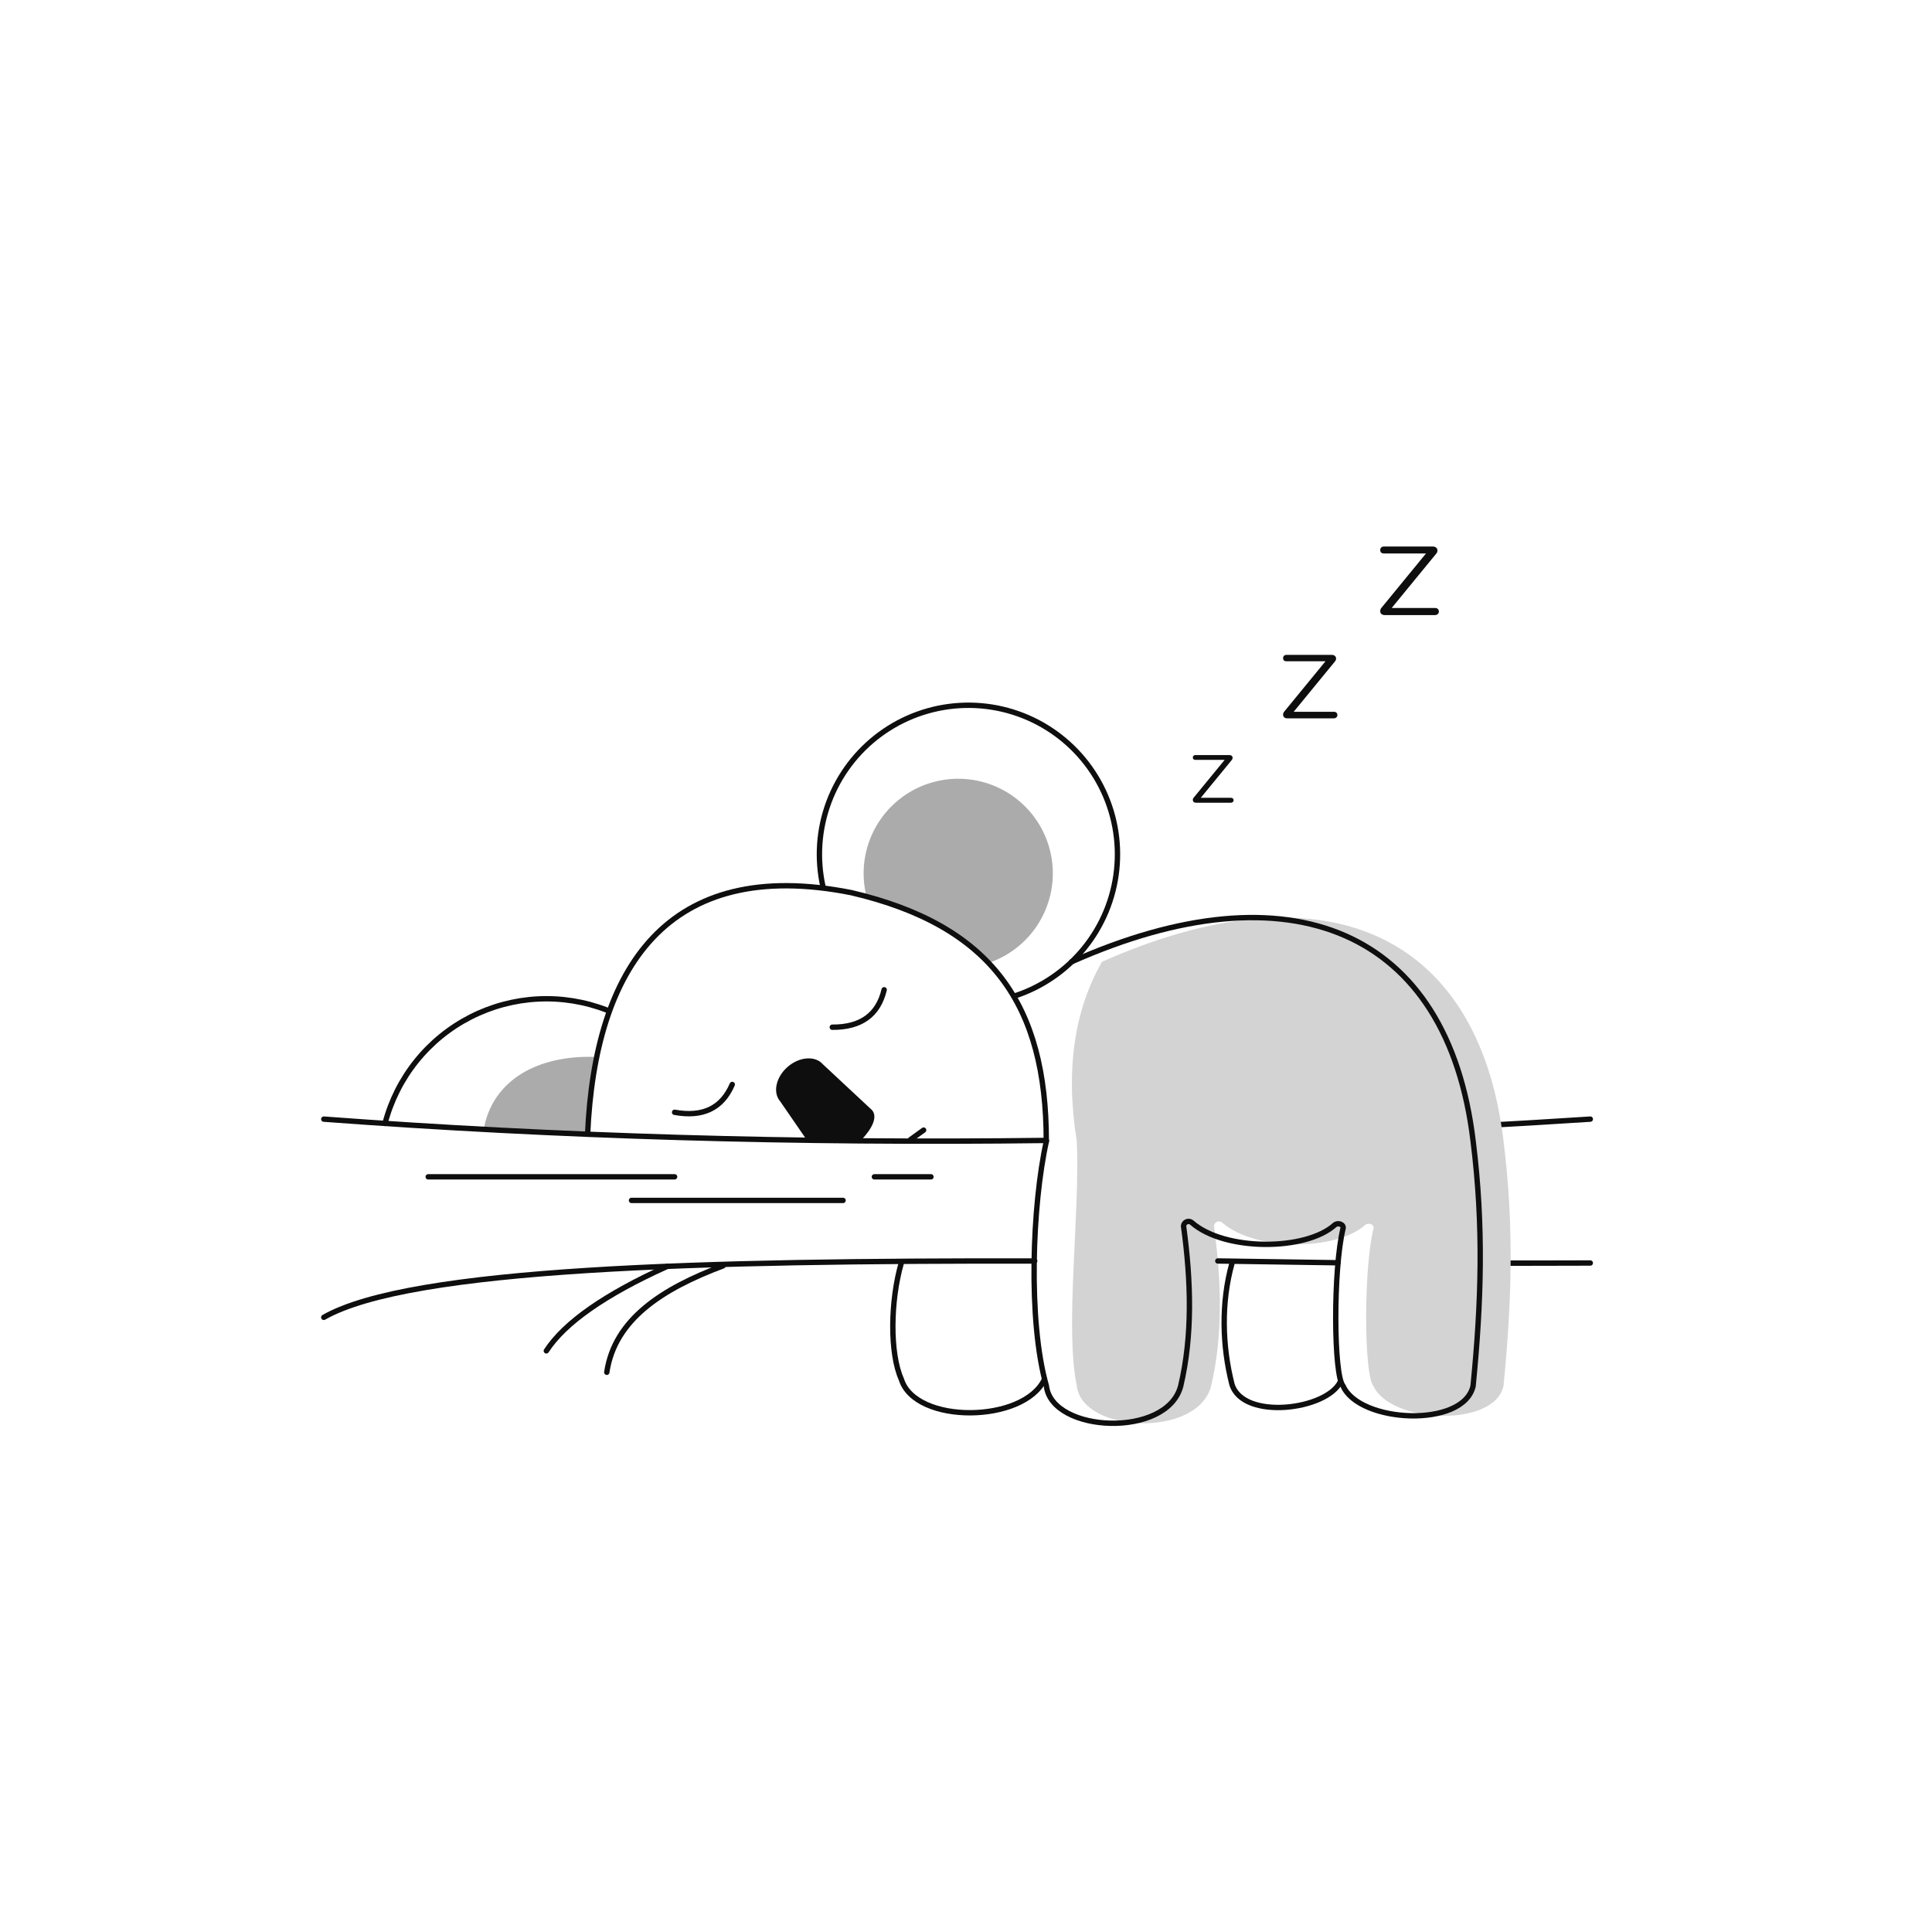 <svg width="1080" height="1080" viewBox="0 0 1080 1080" fill="none" xmlns="http://www.w3.org/2000/svg">
<path d="M823.7 629.49C845.367 628.317 867.13 627.02 888.99 625.6" stroke="#0E0E0E" stroke-width="3" stroke-linecap="round" stroke-linejoin="round"/>
<path d="M270.59 630.37C275.37 605.51 297.8 590.76 329.32 590.76C330.653 590.76 331.957 590.787 333.23 590.84L328.48 633.63L270.59 630.37Z" fill="#ABABAB"/>
<path d="M181 625.6C311 635.293 445.63 639.263 584.89 637.51" stroke="#0E0E0E" stroke-width="3" stroke-linecap="round" stroke-linejoin="round"/>
<path d="M827.45 706.11C848.26 706.11 868.82 706.11 888.98 706.03" stroke="#0E0E0E" stroke-width="3" stroke-linecap="round" stroke-linejoin="round"/>
<path d="M181 736.4C229.46 708.72 393.36 704.65 578.41 704.9" stroke="#0E0E0E" stroke-width="3" stroke-linecap="round" stroke-linejoin="round"/>
<path d="M373 707.89C338.16 723.643 315.627 739.393 305.4 755.14" stroke="#0E0E0E" stroke-width="3" stroke-linecap="round" stroke-linejoin="round"/>
<path d="M404.2 707.61C369.93 720.47 343.56 737.61 339.2 767.11" stroke="#0E0E0E" stroke-width="3" stroke-linecap="round" stroke-linejoin="round"/>
<path d="M552.71 538.26C562.413 534.954 570.946 528.899 577.27 520.832C583.595 512.764 587.438 503.033 588.333 492.822C589.227 482.61 587.135 472.359 582.31 463.315C577.484 454.271 570.135 446.824 561.155 441.881C552.175 436.938 541.951 434.711 531.729 435.472C521.507 436.233 511.726 439.949 503.577 446.167C495.427 452.385 489.261 460.838 485.828 470.496C482.395 480.155 481.843 490.603 484.24 500.57C512.9 509.66 537.72 521 552.71 538.26Z" fill="#ABABAB"/>
<path d="M328.48 634C332.57 541.4 372.72 478.56 475.88 499C554.71 517.43 584.88 562 584.88 637.86" stroke="#0E0E0E" stroke-width="3" stroke-linecap="round" stroke-linejoin="round"/>
<path d="M460.08 495.79C456.544 480.027 457.667 463.577 463.312 448.441C468.958 433.305 478.882 420.137 491.876 410.54C504.871 400.943 520.375 395.331 536.502 394.387C552.629 393.443 568.682 397.208 582.707 405.224C596.733 413.24 608.125 425.16 615.498 439.534C622.87 453.908 625.905 470.115 624.232 486.182C622.559 502.25 616.25 517.484 606.075 530.031C595.899 542.578 582.296 551.896 566.92 556.85" stroke="#0E0E0E" stroke-width="3" stroke-linecap="round" stroke-linejoin="round"/>
<path d="M215.23 628C218.555 615.278 224.533 603.403 232.771 593.153C241.009 582.904 251.321 574.513 263.03 568.53C274.739 562.546 287.582 559.107 300.714 558.436C313.846 557.766 326.972 559.88 339.23 564.64" stroke="#0E0E0E" stroke-width="3" stroke-linecap="round" stroke-linejoin="round"/>
<path d="M616 537.66C738.34 483.2 826.26 519.61 840.47 637.75C846.47 685.67 845.04 728.28 840.47 774.75C835.25 798.4 777 795.62 767.78 774.75C762.46 768.88 762.18 709.75 767.78 686.69C768.33 684.42 764.85 683.21 763.06 684.81C746.88 699.31 701.53 699.51 683.25 683.46C682.858 683.116 682.377 682.888 681.863 682.803C681.348 682.717 680.82 682.777 680.337 682.975C679.855 683.174 679.438 683.503 679.132 683.927C678.827 684.35 678.646 684.85 678.61 685.37C682.89 716.67 683.61 746.86 677.03 774.76C669.52 804.01 605.03 801.12 601.94 774.76C595.15 741.76 603.79 679.21 601.94 637.94C595.46 597.83 600.63 564.6 616 537.66Z" fill="#D3D3D3"/>
<path d="M599 537.66C721.34 483.2 809.26 519.61 823.47 637.75C829.47 685.67 828.04 728.28 823.47 774.75C818.25 798.4 760 795.62 750.78 774.75C745.46 768.88 745.18 709.75 750.78 686.69C751.33 684.42 747.85 683.21 746.06 684.81C729.88 699.31 684.53 699.51 666.25 683.46C665.858 683.116 665.377 682.888 664.863 682.803C664.348 682.717 663.82 682.777 663.337 682.975C662.855 683.174 662.437 683.503 662.132 683.927C661.827 684.35 661.646 684.85 661.61 685.37C665.89 716.67 666.61 746.86 660.03 774.76C652.52 804.01 588.03 801.12 584.94 774.76C574.55 738.31 577.08 673.19 584.94 637.94" stroke="#0E0E0E" stroke-width="3" stroke-linecap="round" stroke-linejoin="round"/>
<path d="M503.87 705.89C497.73 727.08 497.3 756.44 503.87 771.06C511.68 796.32 572.36 795.63 583.87 771.06" stroke="#0E0E0E" stroke-width="3" stroke-linecap="round" stroke-linejoin="round"/>
<path d="M688.66 706.31C682.52 728.31 683.26 752.64 688.66 773.8C694.72 794.11 741.72 788.28 749.3 772.33" stroke="#0E0E0E" stroke-width="3" stroke-linecap="round" stroke-linejoin="round"/>
<path d="M494.25 553.29C490.917 567.337 481.25 574.313 465.25 574.22" stroke="#0E0E0E" stroke-width="3" stroke-linecap="round" stroke-linejoin="round"/>
<path d="M409.34 606.22C403.64 619.48 392.897 624.667 377.11 621.78" stroke="#0E0E0E" stroke-width="3" stroke-linecap="round" stroke-linejoin="round"/>
<path d="M450.67 636.78L436.12 615.65C431.86 610.74 433.74 602.07 440.31 596.37C446.87 590.67 455.72 590.02 459.98 594.93L487.46 620.55C491.02 624.65 486.86 631.62 481.57 637.13" fill="#0E0E0E"/>
<path d="M516.31 631.74L508.95 637.06" stroke="#0E0E0E" stroke-width="3" stroke-linecap="round" stroke-linejoin="round"/>
<path d="M239.38 657.85H377.11" stroke="#0E0E0E" stroke-width="3" stroke-linecap="round" stroke-linejoin="round"/>
<path d="M353.02 671.04H471.27" stroke="#0E0E0E" stroke-width="3" stroke-linecap="round" stroke-linejoin="round"/>
<path d="M488.79 657.85H520.41" stroke="#0E0E0E" stroke-width="3" stroke-linecap="round" stroke-linejoin="round"/>
<path d="M688.105 445.974C688.581 445.974 688.947 446.102 689.204 446.358C689.46 446.615 689.588 446.944 689.588 447.347C689.588 447.75 689.442 448.079 689.149 448.336C688.892 448.592 688.545 448.72 688.105 448.72H668.554C668.005 448.72 667.565 448.574 667.236 448.281C666.943 447.988 666.796 447.622 666.796 447.182C666.796 446.67 666.979 446.212 667.346 445.809L684.59 424.775H668.224C667.785 424.775 667.437 424.665 667.181 424.445C666.924 424.189 666.796 423.86 666.796 423.457C666.796 423.054 666.924 422.725 667.181 422.468C667.437 422.212 667.785 422.084 668.224 422.084H687.227C687.776 422.084 688.215 422.23 688.545 422.523C688.874 422.816 689.039 423.182 689.039 423.622C689.039 424.098 688.856 424.537 688.49 424.94L671.245 445.974H688.105Z" fill="#0E0E0E"/>
<path d="M745.633 397.893C746.267 397.893 746.754 398.064 747.096 398.405C747.437 398.746 747.608 399.185 747.608 399.721C747.608 400.258 747.413 400.697 747.023 401.038C746.681 401.379 746.218 401.55 745.633 401.55H719.595C718.864 401.55 718.279 401.355 717.84 400.965C717.45 400.575 717.255 400.087 717.255 399.502C717.255 398.819 717.498 398.21 717.986 397.674L740.952 369.661H719.156C718.571 369.661 718.108 369.515 717.767 369.222C717.425 368.881 717.255 368.442 717.255 367.906C717.255 367.369 717.425 366.93 717.767 366.589C718.108 366.248 718.571 366.077 719.156 366.077H744.463C745.194 366.077 745.779 366.272 746.218 366.662C746.657 367.052 746.876 367.54 746.876 368.125C746.876 368.759 746.632 369.344 746.145 369.88L723.179 397.893H745.633Z" fill="#0E0E0E"/>
<path d="M802.206 339.88C802.891 339.88 803.417 340.064 803.786 340.433C804.155 340.802 804.339 341.276 804.339 341.855C804.339 342.434 804.128 342.908 803.707 343.277C803.338 343.646 802.838 343.83 802.206 343.83H774.082C773.292 343.83 772.66 343.619 772.186 343.198C771.765 342.777 771.554 342.25 771.554 341.618C771.554 340.881 771.817 340.222 772.344 339.643L797.15 309.386H773.608C772.976 309.386 772.476 309.228 772.107 308.912C771.738 308.543 771.554 308.069 771.554 307.49C771.554 306.911 771.738 306.437 772.107 306.068C772.476 305.699 772.976 305.515 773.608 305.515H800.942C801.732 305.515 802.364 305.726 802.838 306.147C803.312 306.568 803.549 307.095 803.549 307.727C803.549 308.412 803.286 309.044 802.759 309.623L777.953 339.88H802.206Z" fill="#0E0E0E"/>
<path d="M680.77 704.89L747.94 705.89" stroke="#0E0E0E" stroke-width="3" stroke-linecap="round" stroke-linejoin="round"/>
</svg>